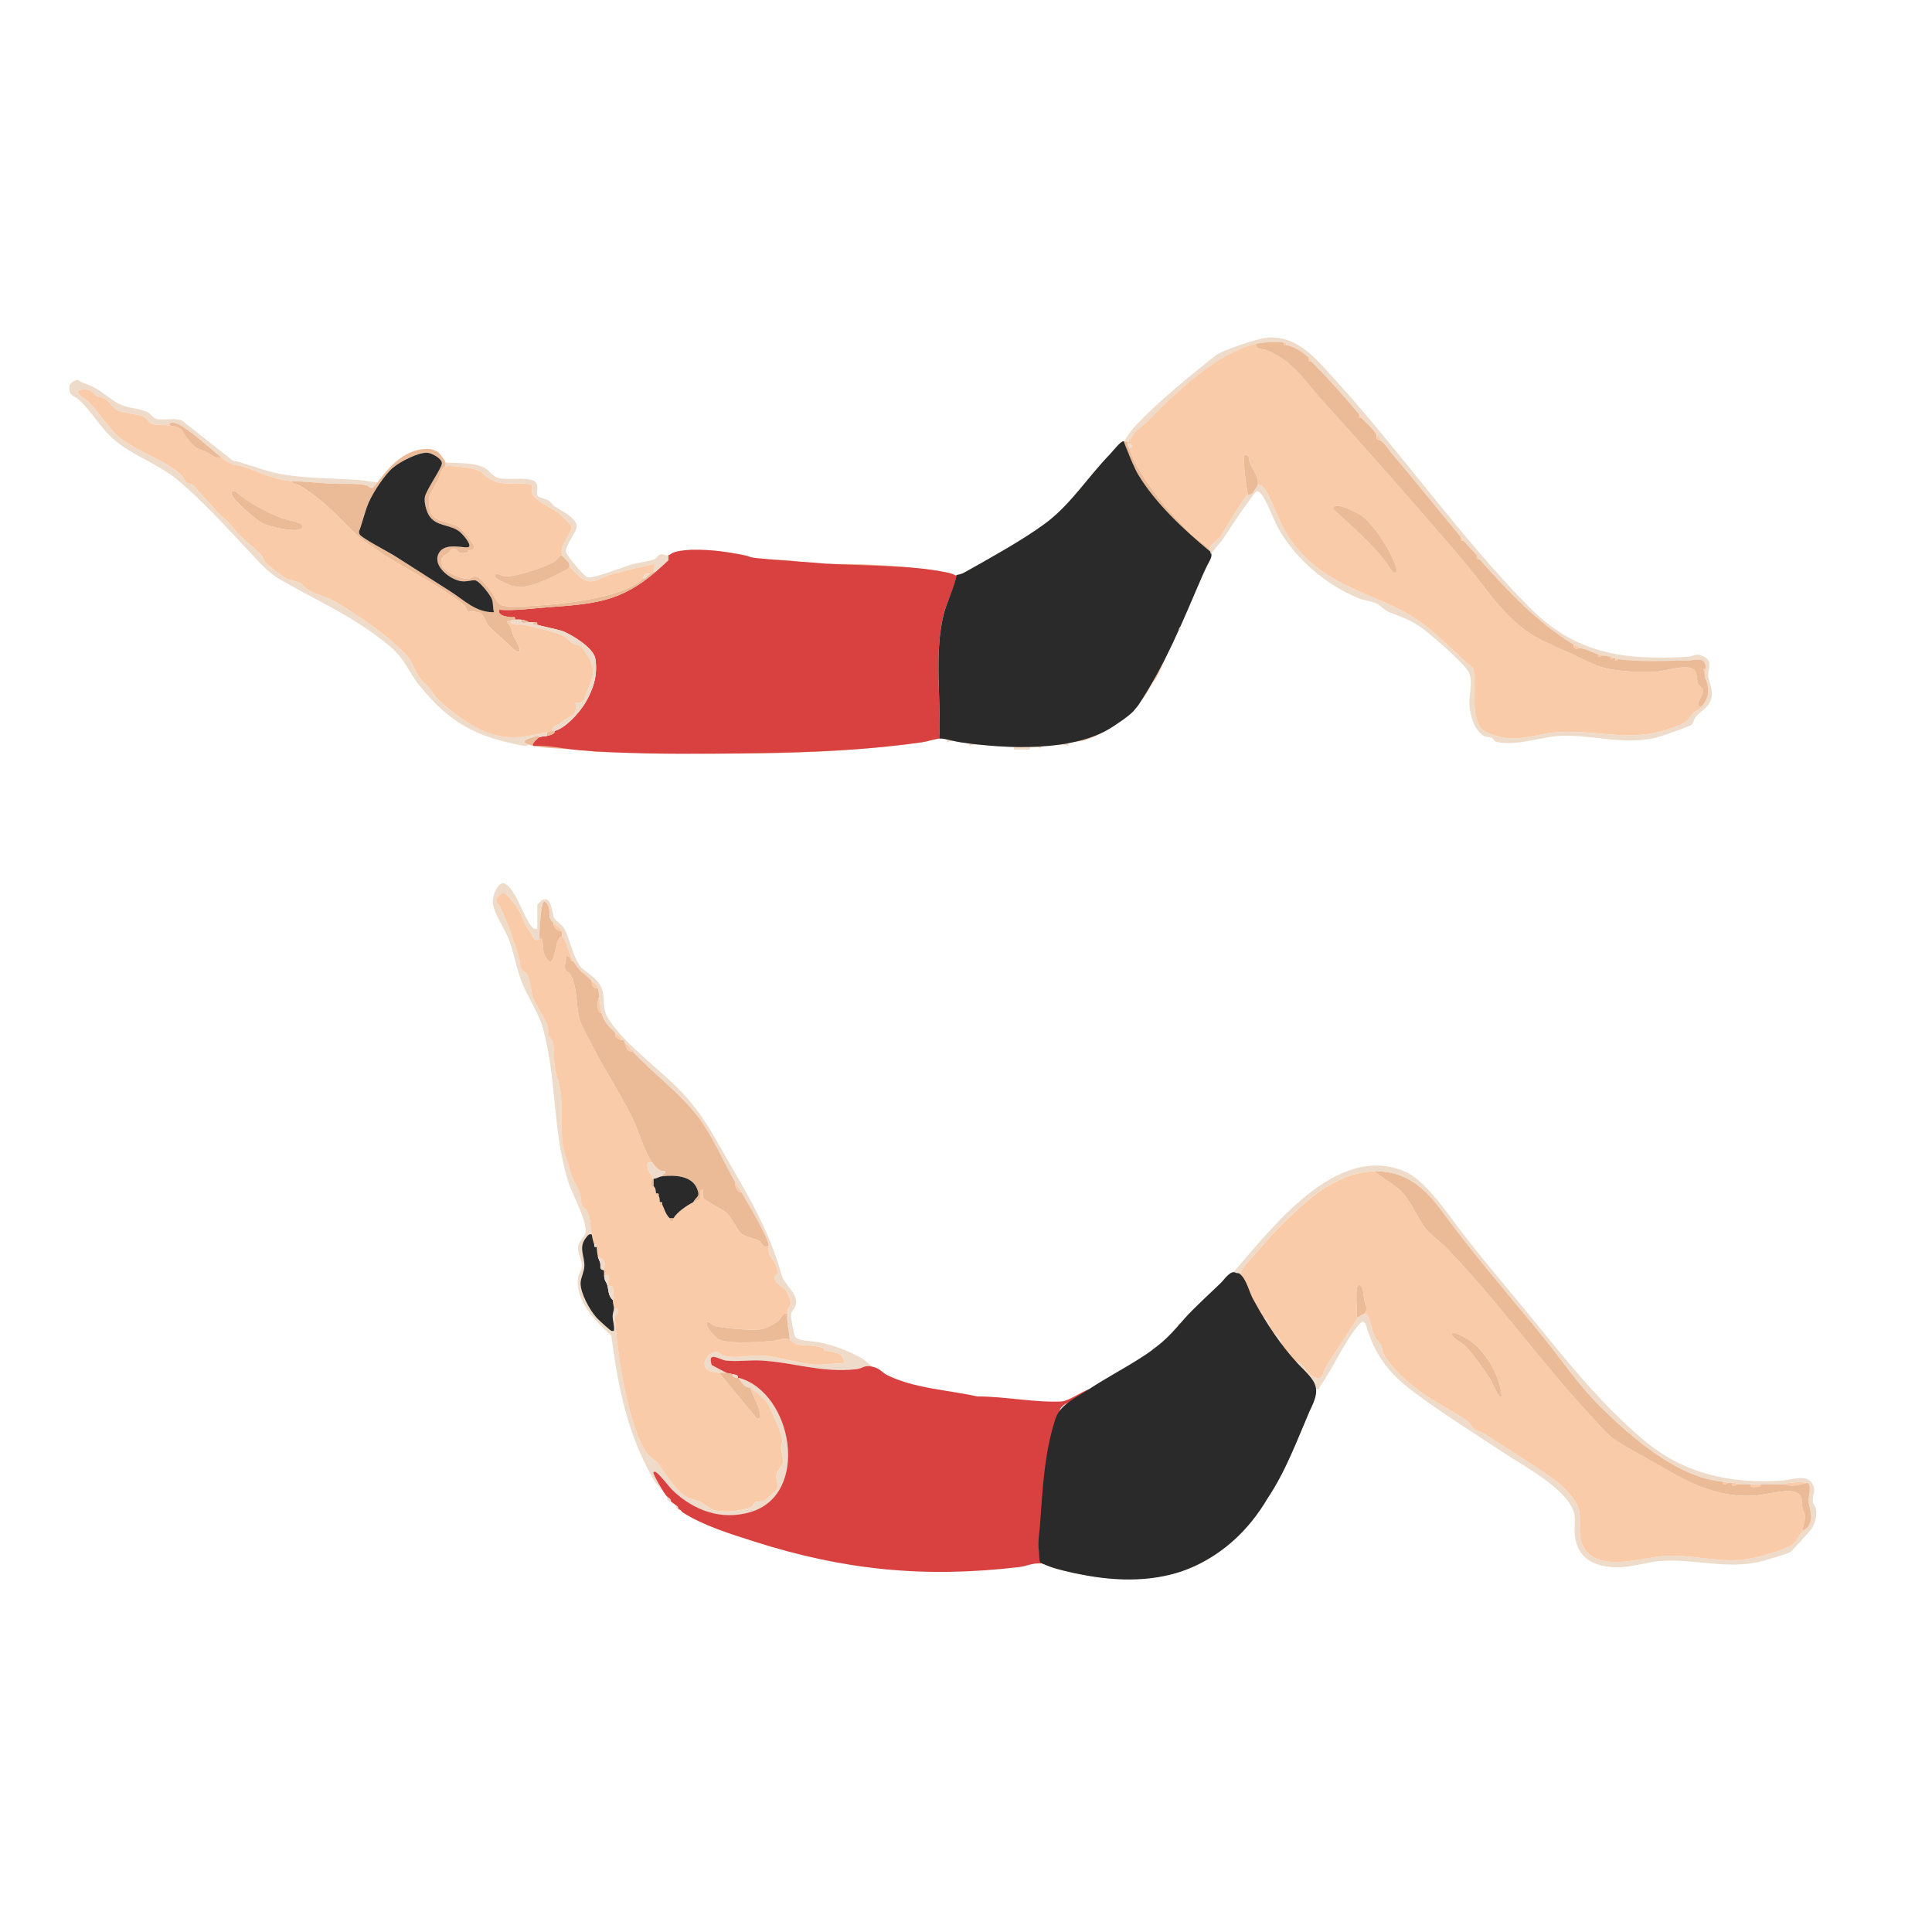 <?xml version="1.0" encoding="UTF-8"?>
<svg id="Layer_1" data-name="Layer 1" xmlns="http://www.w3.org/2000/svg" viewBox="0 0 1080 1080">
  <defs>
    <style>
      .cls-1 {
        fill: #ebba97;
      }

      .cls-2 {
        fill: #f9cba8;
      }

      .cls-3 {
        fill: #efdbc9;
      }

      .cls-4 {
        fill: #2a2a2a;
      }

      .cls-5 {
        fill: #d84140;
      }
    </style>
  </defs>
  <path class="cls-1" d="M373.68,310.43c2.72-.36,6.85-2.38,9.38-2.73,7.12-.99,29.21,1.02,35.74,3.49,6.17,2.33,15.07,1.39,22.34,2.02,3.82.33,6.89,1.17,11.12,1.37,1.33.06,2.77-.71,2.39,1.39-11.55-.76-24.11-.99-35.57-2.15-3.59-.36-7.19-2-11.14-2.7-11.29-1.98-18.8-2.81-30.29-.5-2.53.51-2.31.98-3.97,2.58v-2.77Z"/>
  <path class="cls-3" d="M575.75,417.61c.39,2.1-1.06,1.33-2.39,1.38s-2.83.05-4.22,0-2.78.71-2.39-1.38c2.99.1,6.01-.05,9,0Z"/>
  <path class="cls-3" d="M687.16,713.56c-.97,1.17-1.61,2.76-3.46,2.77.78-.98.47-3.27,3.46-2.77Z"/>
  <path class="cls-3" d="M665.71,733.61c-.08,1.61-1.13,2.68-2.77,2.77,1.65-2.75.94-1.34,2.77-2.77Z"/>
  <path class="cls-3" d="M660.86,739.15c-.82,1.16-1.21,1.67-2.08,2.77-1.44-1.29.59-2.69,2.08-2.77Z"/>
  <path class="cls-3" d="M646.33,752.98c.2,2.24.16,2.28-2.08,2.07.14-.28-.03-.94.32-1.41.56-.74,1.22-.47,1.75-.67Z"/>
  <path class="cls-3" d="M375.07,839.41c-.78-.58-2.56,0-2.08-2.77.75.77,2.21,1.02,2.08,2.77Z"/>
  <path class="cls-3" d="M640.1,757.82c.08,1.4-.7,2.04-2.08,2.07.51-.52-.72-1.04,2.08-2.07Z"/>
  <path class="cls-3" d="M379.22,843.56c-2.64-1.09-.61-.55-1.38-2.07.98.33,1.39,1.05,1.38,2.07Z"/>
  <path class="cls-3" d="M581.97,416.92c-.11.09.07.98,0,1.38-.72.28-1.3-.68-1.38-.69l1.38-.69Z"/>
  <path class="cls-3" d="M597.2,415.53c-.12.12.08.98,0,1.38-.74.28-1.29-.68-1.38-.69l1.38-.69Z"/>
  <path class="cls-3" d="M629.03,764.73c.25,1.26-.14,1.6-1.38,1.38.64-.9-1.11-.78,1.38-1.38Z"/>
  <path class="cls-3" d="M543.22,416.23c-.08,0-.65.97-1.38.69-.08-.4.1-1.3,0-1.38l1.38.69Z"/>
  <path class="cls-3" d="M625.57,766.8c.25,1.26-.14,1.59-1.38,1.38.64-.85-1.13-.69,1.38-1.38Z"/>
  <path class="cls-3" d="M620.73,769.57c.24,1.26-.13,1.6-1.38,1.38.53-.66-1.17-.83,1.38-1.38Z"/>
  <path class="cls-3" d="M530.77,414.15c-.08,0-.93,1.12-1.38.69-.16-.15.15-1.21,0-1.38l1.38.69Z"/>
  <path class="cls-2" d="M1009.63,829.04c-3.43.96-8.41,2.34-11.76.69.13,0,.56-.61,1.1-.64,3.44-.19,7.78-1.18,10.66-.05Z"/>
  <path class="cls-2" d="M984.03,829.73c1.15,2.09-5.28,1.58-5.54,1.38-.11-.08.07-.99,0-1.38,1.84-.03,3.69.04,5.54,0Z"/>
  <path class="cls-2" d="M971.57,829.73c-.83.06-3.93,2.29-3.46-.69,1.22-.08,2.45-.23,3.46.69Z"/>
  <path class="cls-2" d="M966.04,829.04c-.85.11-3.14,2.21-2.77-.69,1,.09,1.97-.22,2.77.69Z"/>
  <g>
    <g>
      <path class="cls-3" d="M370.91,833.88l-4.67-5.33c-15.27-25.54-20.7-52.78-24.54-81.99-8.81-7.83-20.51-19.67-18.49-32.6.33-2.08,1.98-3.87,2.06-6.29.12-3.68-2.65-7.21-2.09-10.99.38-2.53,3.48-5.4,3.98-7.11,1.78-6.02-7.1-21.5-9.16-27.89-9.52-29.5-6.45-57.6-14.57-87.12-2.22-8.07-8.89-17.92-12.15-26.54-2.73-7.21-4.07-15.7-6.83-22.9-2.24-5.85-8.15-14.36-8.99-20.06-.49-3.34,2.65-12.98,6.87-11.02,5.39,2.51,10.46,18.01,13.97,22.71,1.07,1.44,1.95,2.87,4.04,2.54v-13.48c0-.17,2.1-2.29,2.38-2.46,5.78-3.42,5.79,7.18,6.99,9.68.8,1.66,4.23,3.71,5.44,5.63,3.47,5.53,5.46,18.48,10.43,22.77,3.26,2.82,8.02,5.49,10.2,9.86,3.27,6.58.09,11.88,4.41,18.41,10.51,15.88,30.03,28.71,42.85,42.92,9.14,10.13,14.25,19.28,20.92,30.96,13.61,23.87,25.43,42.5,33.03,69.33,1.6,5.65,9.39,9.9,7.83,16.77-.45,2-2.63,3.05-2.64,5.66,0,1.79,1.57,10.98,2.45,12.12,1.66,2.15,10.49,2.29,13.65,2.96,8.73,1.84,15.99,4.78,23.61,8.9l5.98,4.74c-5.09-1.17-5.05.91-9.34,1.38-19.27,2.14-34.99-3.89-53.26-4.87-6.17-.33-13.46.72-19.4.03-3.63-.43-10.53-5.74-8.01,2.48l8.35,4.44c-1.29-.21-3.7.07-4.15,0-3.42-.55-7.68-.66-8.17-4.65-.39-3.18,3.39-7.2,6.46-7.16,2.03.03,2.36,1.63,4.16,2.1,7.78,2.06,15.74-.85,23.44.09,7.89.96,17.86,3.93,25.66,4.79,6.08.67,12.29-.62,18.34-.7-.66-6.78-6.12-5.7-10.57-6.94-.63-.18-.57-1.18-.99-1.34-5.31-2.09-9.96-1.1-14.93-2.23-1.82-.41-2.63-2.13-3.95-2.63-.45-5.07-1.77-9.31-1.38-14.52.31-4.22,1.39-3.39,1.99-5.34.3-.97-1.66-5.97-2.36-7.08-1.84-2.93-7.6-4.18-6.55-8.55.14-.59,1.94.1,1.34-3.52s-3.98-6.86-4.64-9.22c-.41-1.49-.01-2.93-.17-4.32-.57-5.17-11.83-23.77-15.22-29.73-1.17-2.05-2.48-3.84-3.46-5.53-7.16-12.43-12.78-26.4-21.57-37.6-10.58-13.48-24.82-23.58-35.87-35.7-1.27-1.39-2.4-4.04-4.15-4.15-.27-.54-.46-1.68-.82-1.94-.46-.33-1.08-.04-1.26-.13-.06-2.13-2.22-2.92-3.46-4.15-3.54-3.53-6.57-6.17-7.61-11.06-.64-3.01-.91-6.13-1.38-8.99-.24-1.46-.24-3.45-.69-4.84-.89-2.7-1.75-2.5-3.46-4.15-5.55-5.33-6-4.28-10.38-11.06-1.98-3.7-2.95-7.86-4.57-11.7-.41-.97-1.48-1.7-1.66-2.13-.24-.57.22-2.08,0-2.77-.51-1.61-3.6-3.62-4.84-4.84-3.61-3.54-1.23-4.53-2.61-8.8-.3-.93-1.53-3.71-2.94-2.63-1.29.99-2.72,19.41-2.06,20.42-3.59,2.15-3.54-1.47-4.84-3.11-4.31-5.45-4.38-9.17-7.73-14.41-.87-1.36-6.2-8.02-7.19-8.1-1.84-.17-4.69,2.67-4.5,4.5.14,1.34,1.7,2.13,2.26,3.34,4.45,9.68,7.5,18.65,10.6,28.82.51,1.67.26,3.55.96,5.27.91,2.23,2.89,2.24,3.7,3.91,1.49,3.08,1.8,8.57,2.76,11.76,1.41,4.69,7.39,12.76,8.5,17.09.47,1.81.03,3.57.46,5.07.33,1.16,2.07,1.95,2.48,3.74.74,3.23.36,9.01.93,12.9.71,4.88,2.87,10.78,3.39,15.28,1.18,10.17-.84,24.67,2.4,34.25,1.22,3.59,1.62,4.33,2.61,8.45,1.59,6.61,3.6,8.14,5.5,13.18.86,2.28.69,5.49,1.61,7.38.59,1.21,2.26,1.73,2.9,3.32,1.6,3.97,1.66,8.95,2.25,12.62-1.78-.3-2.02.44-2.95,1.55-4.72,5.63-1.03,10.18-1.15,16.08-.06,3.19-2.13,6.79-2.13,9.69,0,5.78,5.14,15.02,9.02,19.34.92,1.03,7.34,6.91,8.04,7.18.45.17,1.58.41,1.63-.24.32-2.6-.67-5.03-.75-7.59-.05-1.83.76-3.7.74-4.51,2.49-.6,2.57,1.07,2.06,2.97-.19.69-1.75-.15-1.37,3.58.31,3.07.48,6,.77,8.93,1.54,16.12,7.8,53.28,17.22,65.59,1.66,2.16,5.18,4.08,6.82,6.52,3.82,5.68,9.45,14.63,15.78,18.12,1.92,1.06,4.55,1.17,6.75,2.25,2.43,1.19,5.26,3.88,7.85,4.61,6.21,1.74,14.4.56,20.47-1.38,1.63-.52,1.7-2.47,2.56-2.97,1.14-.67,3.16-.16,4.82-.71,1.06-.36,6.89-5.65,7.28-6.55,1.24-2.89-.51-5.23-.21-7.76.32-2.74,3.62-5.29,3.84-7.17.23-2.01-1.08-6.04-1.22-8.25-.09-1.48.72-2.76.72-4.12,0-3.13-7.01-19.37-9.09-22.03-.76-.97-7.88-6.9-8.9-7.36-.47-.21-1.28.05-2.44-.65s-3.62-3.45-3.79-4.88c30.06,8.32,40,65.27,6.26,75.06-16.22,4.7-31.44-.87-43.28-12.14-2.08-1.98-7.56-9.44-9.7-10.36-.83-.36-1.35.19-1.02,1.02.93,2.37,4.05,7.78,5.53,10.04Z"/>
      <path class="cls-2" d="M301.71,524.79c.04.06,1.21-.27,1.4.45.88,3.42-.34,6.45,2.46,10.56,5.13,7.55,4.14-12.65,8.6-12.4.18.42,1.25,1.16,1.66,2.13,1.62,3.85,2.58,8,4.57,11.7-.04-.06-.89.15-1.16-.24-.7-.99-.24-2.8-2.99-2.52.6,2.69-1.41,5.54.08,7.88.48.75,1.59.95,2.02,1.6,4.97,7.59,3.25,18.34,5.88,26.45.99,3.06,3.82,8.11,5.36,11.24,7.27,14.71,16.67,28.57,23.89,43.2,3.63,7.36,6.77,19.21,11.21,25.1-2.08.15-2.84-.99-2.8,1.73.06,3.46,2.91,5.17,2.8,7.26-.04.64-1.18,1.93-.73,3.76.2.8,1.28.25,1.42.39,1.32,1.24,1.06,2.63,1.38,4.15.52,2.47.42.76,1.38,1.38.75.48.56,2.64.69,3.46.2,1.22-.59,1.6,1.38,1.38,1.68,3.41,1.43,4.54,4.15,7.61.14.16-.32,1.2.34,1.4,2.38.72,1.49-.97,1.73-1.4,2.02-3.48,7.7-7.35,11.07-8.99,1-.49,3.23-1.05,3.8-2.08,1.04-1.89-.89-5.33,1.73-4.83.15,1.45-.43,3.6.34,4.85.72,1.17,10.84,6.25,12.75,8.01,2.82,2.59,5.93,9.36,8.01,11.36s7.67,2.75,10.26,4.26c1.99,1.16,1.76,4.51,5.32,2.63.15,1.4-.24,2.84.17,4.32.65,2.36,4.01,5.45,4.64,9.22s-1.2,2.92-1.34,3.52c-1.05,4.37,4.71,5.62,6.55,8.55.7,1.11,2.66,6.11,2.36,7.08-.6,1.95-1.68,1.12-1.99,5.34-2.92-.44-3.21,2.44-4.82,3.83-2.71,2.35-7.24,4.64-10.83,5.08-4.36.54-21.46-.68-25.35-2.18-.94-.36-4.64-4.19-3.96-.2.35,2.01,4.49,6.57,6.23,7.62,5.27,3.19,24.61,1.66,31.41,1.01,2.99-.29,4.8-2.09,8.7-.64,1.32.49,2.13,2.21,3.95,2.63,4.97,1.13,9.63.14,14.93,2.23.42.16.36,1.17.99,1.34,4.45,1.23,9.91.16,10.57,6.94-6.05.07-12.26,1.37-18.34.7-7.8-.86-17.77-3.83-25.66-4.79-7.7-.93-15.66,1.97-23.44-.09-1.8-.48-2.13-2.07-4.16-2.1-3.07-.04-6.84,3.98-6.46,7.16.49,3.99,4.75,4.1,8.17,4.65l21.12,25.57,1.72-.33c.68-5.02-4.03-12.05-5.54-16.94,1.02.46,8.14,6.4,8.9,7.36,2.09,2.66,9.1,18.89,9.09,22.03,0,1.36-.81,2.64-.72,4.12.14,2.22,1.45,6.25,1.22,8.25-.22,1.88-3.52,4.44-3.84,7.17-.3,2.53,1.45,4.87.21,7.76-.39.91-6.21,6.2-7.28,6.55-1.67.56-3.68.04-4.82.71-.87.51-.93,2.45-2.56,2.97-6.06,1.94-14.25,3.11-20.47,1.38-2.59-.72-5.42-3.41-7.85-4.61-2.2-1.08-4.82-1.19-6.75-2.25-6.33-3.49-11.95-12.44-15.78-18.12-1.65-2.44-5.17-4.35-6.82-6.52-9.42-12.3-15.67-49.47-17.22-65.59-.28-2.93-.46-5.86-.77-8.93-.38-3.73,1.19-2.89,1.37-3.58.52-1.9.43-3.58-2.06-2.97-.02-1.31-.65-2.99-.69-4.84,0-.09.62-.47.6-1.01-.08-1.5-.32-4.98-.55-6.22-.14-.77-1.64.06-2.16-.83-1.52-2.6,2.39-6.79-2.74-5.77-.06-.9-.04-1.86,0-2.77.16-4.05,1.76-5.16-3.46-7.61-.5-2.3-.49-3.33-.69-5.53-.12-1.34.48-1.57-1.38-1.38-.62-1.78-1.08-3.68-1.38-5.53-.6-3.67-.65-8.64-2.25-12.62-.64-1.59-2.31-2.11-2.9-3.32-.92-1.88-.76-5.1-1.61-7.38-1.89-5.04-3.91-6.57-5.5-13.18-.99-4.12-1.39-4.86-2.61-8.45-3.24-9.58-1.23-24.08-2.4-34.25-.52-4.51-2.68-10.4-3.39-15.28-.57-3.89-.19-9.67-.93-12.9-.41-1.79-2.15-2.59-2.48-3.74-.43-1.5,0-3.26-.46-5.07-1.11-4.33-7.09-12.4-8.5-17.09-.96-3.19-1.27-8.68-2.76-11.76-.81-1.67-2.79-1.68-3.7-3.91-.7-1.71-.45-3.59-.96-5.27-3.1-10.17-6.15-19.14-10.6-28.82-.56-1.22-2.13-2.01-2.26-3.34-.19-1.83,2.67-4.67,4.5-4.5.98.09,6.32,6.74,7.19,8.1,3.34,5.24,3.42,8.96,7.73,14.41,1.3,1.65,1.25,5.27,4.84,3.11Z"/>
      <path class="cls-1" d="M364.69,649.94c-4.44-5.88-7.58-17.74-11.21-25.1-7.22-14.63-16.62-28.5-23.89-43.2-1.55-3.13-4.37-8.17-5.36-11.24-2.62-8.12-.91-18.87-5.88-26.45-.43-.65-1.54-.85-2.02-1.6-1.49-2.34.52-5.19-.08-7.88,2.75-.27,2.29,1.54,2.99,2.52.27.39,1.13.18,1.16.24,4.38,6.79,4.83,5.74,10.38,11.06.01,2.27.82,4.51,3.46,4.15.46,1.39.45,3.38.69,4.84-1.17,1.89-1.54,9.18,1.38,8.99,1.04,4.9,4.07,7.54,7.61,11.06-.23,2.93,1.59,3.15,3.46,4.15.18.1.8-.2,1.26.13.36.26.55,1.4.82,1.94.97,1.93.8,4.47,4.15,4.15,11.05,12.11,25.29,22.22,35.87,35.7,8.79,11.2,14.41,25.17,21.57,37.6-.2,2.45.83,5.28,3.46,5.53,3.39,5.96,14.66,24.56,15.22,29.73-3.56,1.87-3.33-1.47-5.32-2.63-2.59-1.51-8.13-2.21-10.26-4.26s-5.18-8.77-8.01-11.36c-1.91-1.75-12.03-6.83-12.75-8.01-.77-1.25-.19-3.4-.34-4.85-2.62-.5-.69,2.94-1.73,4.83-.57,1.03-2.8,1.6-3.8,2.08,1.67-3.46,4.05-2.65,2.22-7.41-2.89-7.53-12.71-7.9-19.52-7.11-.8-1.38,2.66-1.5,1.39-2.76-.11-.11-2.01-.14-3.03-.78-2.02-1.28-2.81-2.63-3.9-4.07Z"/>
      <path class="cls-4" d="M330.78,690.05c.3,1.85.76,3.76,1.38,5.53.27.76-.63,1.74,1.38,1.38.2,2.2.2,3.24.69,5.53.27,1.26.87,2.14,1.22,3.27.66,2.1-.97,3.77,2.24,4.33-.04.9-.06,1.87,0,2.77.23,3.69,1.12,3.29,1.76,5.5.81,2.78.44,6.05,3.08,8.33.04,1.85.67,3.53.69,4.84.01.81-.8,2.68-.74,4.51.08,2.56,1.07,4.99.75,7.59-.04.66-1.17.41-1.63.24-.71-.27-7.12-6.15-8.04-7.18-3.87-4.32-9.02-13.56-9.02-19.34,0-2.89,2.07-6.49,2.13-9.69.11-5.9-3.58-10.45,1.15-16.08.93-1.11,1.17-1.85,2.95-1.55Z"/>
      <path class="cls-1" d="M309.33,515.8c-.17,2.4,2.35,4.99,4.84,4.84.22.69-.24,2.2,0,2.77-4.46-.25-3.47,19.95-8.6,12.4-2.8-4.11-1.58-7.15-2.46-10.56-.19-.72-1.36-.39-1.4-.45-.66-1.01.77-19.43,2.06-20.42,1.41-1.08,2.64,1.7,2.94,2.63,1.38,4.27-1,5.26,2.61,8.8Z"/>
      <path class="cls-2" d="M336.31,566.28c-2.93.19-2.56-7.1-1.38-8.99.47,2.86.74,5.98,1.38,8.99Z"/>
      <path class="cls-2" d="M414.51,666.54c-2.63-.26-3.66-3.09-3.46-5.53.98,1.69,2.29,3.48,3.46,5.53Z"/>
      <path class="cls-2" d="M314.17,520.64c-2.5.15-5.01-2.44-4.84-4.84,1.24,1.22,4.33,3.23,4.84,4.84Z"/>
      <path class="cls-2" d="M334.24,552.45c-2.64.36-3.45-1.88-3.46-4.15,1.71,1.64,2.57,1.45,3.46,4.15Z"/>
      <path class="cls-2" d="M349.46,583.56c1.75.11,2.89,2.76,4.15,4.15-3.36.32-3.18-2.22-4.15-4.15Z"/>
      <path class="cls-2" d="M347.39,581.49c-1.87-1-3.69-1.22-3.46-4.15,1.24,1.23,3.4,2.02,3.46,4.15Z"/>
      <path class="cls-3" d="M364.69,649.94c1.08,1.44,1.87,2.79,3.9,4.07,1.01.64,2.91.67,3.03.78,1.27,1.26-2.19,1.38-1.39,2.76-2.04.24-2.94,1.32-4.84,1.38h-.69c.12-2.09-2.74-3.8-2.8-7.26-.04-2.72.71-1.58,2.8-1.73Z"/>
      <path class="cls-3" d="M337.7,712.87c5.12-1.02,1.22,3.17,2.74,5.77.52.89,2.02.06,2.16.83.23,1.24.46,4.72.55,6.22.03.53-.6.92-.6,1.01-2.64-2.28-2.27-5.55-3.08-8.33-.64-2.21-1.53-1.81-1.76-5.5Z"/>
      <path class="cls-3" d="M334.24,702.5c5.22,2.45,3.62,3.55,3.46,7.61-3.21-.56-1.58-2.24-2.24-4.33-.35-1.13-.95-2.01-1.22-3.27Z"/>
      <path class="cls-1" d="M365.38,658.93v4.15c-.15-.14-1.23.41-1.42-.39-.45-1.82.7-3.11.73-3.76h.69Z"/>
      <g>
        <path class="cls-1" d="M701,846.32c-6.47,11.6-22.95,25.12-35.3,30.08-24.19,9.71-52.32,7.08-76.85.05-2.54-.73-3.71-2.22-6.88-2.46-.08-.43.11-1.04,0-1.38,10.74,2.46,21.16,6.34,32.19,7.6,32.33,3.7,58.2-2.84,80.27-26.95,2.06-2.26,3.4-6.18,6.57-6.92Z"/>
        <path class="cls-1" d="M735.6,777.87c-.11,1.18-.26,2-.65,3.13-6.3,18.27-18.34,42.48-28.69,58.48-1.25,1.94-1.56,5.66-5.26,6.15,4.2-8.12,10.51-16.36,14.81-24.96,6.52-13.05,10.99-28.28,17.84-40.98.52-.96.26-2.19,1.95-1.82Z"/>
        <path class="cls-5" d="M487.86,764.04c4.37,1.01,4.93,3.1,8.12,4.67,15.26,7.52,33.68,8.2,50.36,11.91,15.05-.05,32.15,3.53,47.02,2.81,3.87-.19,11.32-5.47,15.6-6.95.39,1.9-.15,1.68-1.27,2.52-3.92,2.94-13.13,4.72-14.96,8.57-.47.99-1.57,4.9-1.97,6.33-6.01,21.2-6.73,39.32-8.1,61.05-.39,6.19-2.63,11.77-.69,17.64.11.35-.08.95,0,1.38-4.74-.36-8.13,1.54-12.16,2.02-53.07,6.28-98.14,1.73-148.24-14.27-13.21-4.22-28.43-8.86-40.05-16.34-.78-.5-.27-.99-2.31-1.83,0-1.03-.41-1.74-1.38-2.07-.12-.25-2.24-1.68-2.77-2.07.13-1.75-1.33-2-2.08-2.77-1.18-1.21-1.22-1.46-2.08-2.77-1.48-2.26-4.6-7.67-5.53-10.04-.33-.83.19-1.38,1.02-1.02,2.14.92,7.62,8.38,9.7,10.36,11.84,11.27,27.06,16.84,43.28,12.14,33.75-9.78,23.81-66.74-6.26-75.06-.21-.06-.47.05-.69,0,.42-1.8-1.35-1.71-2.77-2.07-.98-.25-2.44-.53-3.46-.69l-8.35-4.44c-2.52-8.22,4.37-2.9,8.01-2.48,5.95.7,13.23-.36,19.4-.03,18.27.98,33.99,7.01,53.26,4.87,4.29-.48,4.25-2.56,9.34-1.38Z"/>
        <path class="cls-3" d="M688.54,712.18c21.77-24.5,57.77-73.64,96.55-57.41,10.35,4.33,20.92,19.13,27.43,27.91,12.95,17.45,27.51,34.29,41.42,51.27,21.05,25.69,39.14,49.17,64.69,70.89,22.4,19.04,48.57,24.69,77.49,22.82,5.28-.34,13.82-3.82,16.99,1.7,2.32,4.03-.04,6.44.19,9.63.12,1.67,1.61,2.93,1.88,4.89.54,3.87-.53,7.95-2.8,11.09-.93,1.29-10.82,12.22-11.58,12.63-2.27,1.24-14.32,4.81-17.34,5.49-18.52,4.16-36.17-1.69-54.49-.52-10.25.66-18.85,4.65-29.55,3.31-11.23-1.41-18-6.65-19.12-18.24-.35-3.65.57-8.84-.4-12.04-4.14-13.62-28.39-26.22-40.06-33.96-16.76-11.13-34.07-21.86-49.94-33.77-12.26-9.2-19.89-18.45-25.04-33.06-1.12-3.16-1.62-8.2-4.66-4.92-8.13,8.77-14.92,24.95-22.31,35.11-.64.87.25,2.03-2.31,1.48-.27-4.38-1.34-3.04-3.82-5.51-3.19-3.17-6.36-6.32-9.32-9.7,5.42-1.81,7.34,6.61,11.94,8.46,5.61,2.26,4.69-2.02,6.45-4.96,5.64-9.47,12.59-19.16,18.29-28.4.42-.68,3.04-1.59,3.46-2.07,1.6-.03,1.88.85,2.43,2.07,1.4,3.13,2.09,7.52,3.32,10.51.86,2.1,3.11,3.6,3.59,4.71,1.12,2.61.53,4.34,2.83,7.55,6.47,9.06,13.42,14.73,22.52,21.06,6.8,4.73,16.87,9.6,23.13,14.23,1.41,1.05,1.97,3.02,3.43,4.18,1.7,1.35,4.74,1.9,6.55,3.13,12.49,8.51,26.36,16.59,38.74,25.6,4.69,3.42,12.82,11.61,13.72,17.41,1.25,8.12-1.79,15.42,3.94,22.34,9.34,11.27,31.29,3.49,43.6,2.71,15.09-.96,29.58,3.66,44.23,2.02,6.33-.71,22.64-5.04,27.47-8.5,1.69-1.21,3.89-5.39,5.48-7.32.25-.3,3.01-1.85,3.77-3.49,2.6-5.62-.11-8.95-.35-13.47-.12-2.37,1.76-7.93-.13-9.85-.36-.37-.97-.05-1.21-.15-2.88-1.13-7.23-.14-10.66.05-.54.03-.97.63-1.1.64-4.58.21-9.25-.1-13.84,0-1.84.04-3.69-.03-5.54,0-2.29.04-4.65-.15-6.92,0-1.01-.92-2.24-.77-3.46-.69-.68.04-1.41-.08-2.08,0-.8-.91-1.77-.6-2.77-.69-25.52-2.41-50.5-24.21-68.16-41.49-12.54-12.27-21.35-25.69-32.2-39.05-19.21-23.64-38.77-46.05-56.73-70.55-10-13.64-20.56-22.76-38.06-22.47-18.49.31-34.28,13-47.02,25.27-6.53,6.29-12.87,13.07-18.72,20.02-2.19,2.6-8.63,8.8-9,12.1-1.53-1.12-3.19-.53-4.84,0Z"/>
        <path class="cls-1" d="M406.21,767.5c1.02.16,2.48.44,3.46.69-.43,1.75,1.35,1.77,2.77,2.07.23.05.48-.06.69,0,.17,1.44,2.64,4.18,3.79,4.88s1.97.44,2.44.65c1.51,4.89,6.22,11.92,5.54,16.94l-1.72.33-21.12-25.57c.45.07,2.86-.21,4.15,0Z"/>
        <path class="cls-3" d="M409.67,768.19c1.41.37,3.19.28,2.77,2.07-1.42-.31-3.19-.33-2.77-2.07Z"/>
        <path class="cls-2" d="M768.12,654.79l13.18,9.31c7.24,6.04,10.13,15.12,15.19,22.16,2.14,2.99,8.66,7.82,11.79,11.04,28.96,29.74,52.83,64.05,81.28,94.41,2.61,2.79,7.25,8.19,9.7,10.36,5.81,5.17,15.52,9.79,22.28,13.7,19.45,11.24,36.37,21.96,60.06,20.18,5.51-.41,17.69-3.89,22.49-1.71,4.32,1.96,2.94,5.71,3.51,8.94.23,1.28,1.13,2.29,1.32,3.54.49,3.36-1.03,6.1-1.35,9.29-1.59,1.93-3.79,6.11-5.48,7.32-4.83,3.46-21.14,7.79-27.47,8.5-14.65,1.64-29.15-2.98-44.23-2.02-12.3.78-34.26,8.57-43.6-2.71-5.73-6.92-2.69-14.21-3.94-22.34-.9-5.8-9.02-14-13.72-17.41-12.38-9.01-26.25-17.09-38.74-25.6-1.81-1.23-4.85-1.79-6.55-3.13-1.46-1.15-2.02-3.13-3.43-4.18-6.25-4.63-16.32-9.5-23.13-14.23-9.1-6.33-16.05-12-22.52-21.06-2.29-3.21-1.71-4.94-2.83-7.55-.48-1.11-2.72-2.61-3.59-4.71-1.23-3-1.92-7.38-3.32-10.51-.55-1.23-.83-2.1-2.43-2.07,2.49-2.85.63-4.46.19-6.77-.4-2.13-.6-5.25-1.21-7.09-.94-2.83-2.81-2.83-3.17.34-.38,3.36-.02,8.24.02,11.8.01,1.17-.44,3.07.7,3.79-5.7,9.24-12.65,18.93-18.29,28.4-1.75,2.94-.84,7.22-6.45,4.96-4.6-1.86-6.52-10.27-11.94-8.46-.9-1.03-1.01-1.6-1.38-2.07v-3.46s-2.77.69-2.77.69c-.15-.25-.59-.45-.69-.69-.19-.45.22-1.82,0-2.08-.15-.17-1.13.16-1.38,0-.06-.04.02-.46,0-.69-.09-.96.14-1.8-.19-2.89-1.11-3.74-2.91-3.86-6.04-5.4-.04-.22.04-.47,0-.69-.53-3.17-.35-7.33-4.84-7.61-.21-.44-.97-1.34-1.38-2.07,4.49-1.12-.18-1.14-.69-1.38-.13-.06-1.86-1.69-2.01-1.95-1.64-2.64-6.45-13.67-7.36-16.72-.21-.7-.4-1.33-.31-2.07.37-3.3,6.81-9.5,9-12.1,5.85-6.95,12.18-13.73,18.72-20.02,12.74-12.28,28.53-24.96,47.02-25.27ZM839.4,780.63c-.62-10.73-8.19-24.07-16.79-30.58-1.47-1.11-9.41-6.11-10.88-4.68-1.67,1.63,6.14,5.64,7.28,6.89,5,5.52,10.85,13.34,14.74,19.84.36.59,4.2,10.25,5.65,8.52Z"/>
        <path class="cls-3" d="M710,743.99c-3.17-.52-3.86-5.51-4.84-7.61,4.5.27,4.31,4.44,4.84,7.61Z"/>
        <path class="cls-3" d="M710,744.68c3.13,1.54,4.93,1.67,6.04,5.4.32,1.1.1,1.93.19,2.89-2.36-1.24-3.17-4.02-4.4-5.98-.48-.77-1.44-.22-1.83-2.31Z"/>
        <path class="cls-3" d="M718.3,756.43l2.76-.69v3.46c-.66-.84-1.84-1.21-2.76-2.77Z"/>
        <path class="cls-3" d="M703.08,732.92c.51.24,5.18.26.69,1.38-.23-.41-.74-.75-.69-1.38Z"/>
        <path class="cls-3" d="M716.22,753.67c.26.16,1.24-.17,1.38,0,.22.26-.19,1.63,0,2.08-.96-.35-1.39-1.05-1.38-2.07Z"/>
        <path class="cls-1" d="M440.11,734.31c-.38,5.21.93,9.46,1.38,14.52-3.9-1.45-5.71.35-8.7.64-6.79.65-26.13,2.18-31.41-1.01-1.73-1.05-5.88-5.6-6.23-7.62-.69-3.99,3.02-.16,3.96.2,3.89,1.49,20.98,2.72,25.35,2.18,3.59-.44,8.12-2.74,10.83-5.08,1.6-1.39,1.9-4.27,4.82-3.83Z"/>
        <path class="cls-1" d="M963.27,828.35c-.37,2.9,1.91.8,2.77.69.67-.08,1.4.04,2.08,0-.47,2.98,2.63.75,3.46.69,2.27-.15,4.63.04,6.92,0,.06.39-.12,1.3,0,1.38.26.2,6.7.71,5.54-1.38,4.59-.1,9.26.21,13.84,0,3.35,1.65,8.33.27,11.76-.69.24.09.85-.22,1.21.15,1.9,1.93.01,7.48.13,9.85.24,4.52,2.95,7.85.35,13.47-.76,1.64-3.52,3.19-3.77,3.49.32-3.19,1.84-5.93,1.35-9.29-.18-1.25-1.09-2.25-1.32-3.54-.57-3.23.81-6.98-3.51-8.94-4.8-2.18-16.98,1.29-22.49,1.71-23.69,1.78-40.61-8.93-60.06-20.18-6.76-3.91-16.46-8.53-22.28-13.7-2.45-2.18-7.09-7.57-9.7-10.36-28.46-30.37-52.33-64.68-81.28-94.41-3.13-3.21-9.65-8.05-11.79-11.04-5.06-7.04-7.95-16.12-15.19-22.16l-13.18-9.31c17.5-.29,28.06,8.83,38.06,22.47,17.96,24.5,37.52,46.91,56.73,70.55,10.85,13.36,19.66,26.77,32.2,39.05,17.66,17.29,42.64,39.08,68.16,41.49Z"/>
        <path class="cls-1" d="M762.59,734.31c-.42.49-3.04,1.4-3.46,2.07-1.15-.72-.69-2.62-.7-3.79-.04-3.56-.4-8.44-.02-11.8.36-3.17,2.23-3.16,3.17-.34.61,1.84.8,4.95,1.21,7.09.44,2.31,2.29,3.92-.19,6.77Z"/>
        <path class="cls-1" d="M839.4,780.63c-1.45,1.73-5.3-7.93-5.65-8.52-3.89-6.5-9.74-14.33-14.74-19.84-1.14-1.25-8.95-5.26-7.28-6.89,1.47-1.44,9.42,3.57,10.88,4.68,8.6,6.52,16.17,19.85,16.79,30.58Z"/>
        <path class="cls-4" d="M692.64,711.77c4.45,3.16,5.59,11.04,8.45,15.53,7.08,12.9,14.64,24.37,24.59,35.19,10.35,10.43,13.23,12.94,6.29,26.54-6.89,16.21-13.42,33.76-23.32,48.46-10.61,18.09-24.67,30.54-40.85,38.01-17.34,8-38.01,9.18-59.76,5.32-5.63-.99-11.06-2.12-16.47-3.61-3.32-.88-6.31-1.97-9.61-3.46-1.34-.61-.9-4.67-1.16-6.29-.89-5.43.43-11.32.7-16.85,1.42-19.4,2.37-38.31,8.35-57.08,2.64-8.41,11.08-11.9,17.88-16.29,9.54-6.39,19.62-11.64,29.25-17.76,4.06-2.51,7.85-5.26,11.52-8.29,4.75-3.87,9.5-9.3,13.76-14.23,6.07-6.71,13.42-13.25,19.92-19.54,2.61-2.48,5.7-7.75,8.82-5.85l1.64.2Z"/>
        <path class="cls-4" d="M370.22,657.55c6.82-.79,16.64-.43,19.52,7.11,1.83,4.77-.55,3.96-2.22,7.41-3.38,1.64-9.06,5.51-11.07,8.99h-2.08c-2.73-3.07-2.47-4.2-4.15-7.61-.26-.53.6-1.79-1.38-1.38-.14-.82.05-2.98-.69-3.46.23-1.31-.07-1.62-1.38-1.38-.32-1.52-.06-2.9-1.38-4.15v-4.15c1.91-.06,2.8-1.15,4.84-1.38Z"/>
        <path class="cls-1" d="M376.45,681.06c-.25.43.64,2.12-1.73,1.4-.66-.2-.2-1.24-.34-1.4h2.08Z"/>
      </g>
      <path class="cls-3" d="M332.16,695.58c1.86-.19,1.26.04,1.38,1.38-2.02.35-1.12-.62-1.38-1.38Z"/>
      <path class="cls-1" d="M368.84,672.07c1.98-.41,1.12.85,1.38,1.38-1.98.22-1.18-.16-1.38-1.38Z"/>
      <path class="cls-1" d="M366.76,667.23c1.32-.24,1.61.07,1.38,1.38-.97-.62-.86,1.09-1.38-1.38Z"/>
    </g>
    <g>
      <path class="cls-1" d="M633.18,396.17c-4.04,7.14-19.41,15.53-27.5,17.81-1.27.36-7.84.92-8.48,1.55l-1.38.69c-1.05-.12-13.3.26-13.84.69l-1.38.69c-1.59-.11-3.24.03-4.84,0-2.99-.05-6.01.1-9,0-7.25-.24-16.78-1.89-23.53-1.38l-1.38-.69c-.49-.36-9.75-1.48-11.07-1.38l-1.38-.69c-1.97-2.08-10.23.93-12.87,1.31-60.14,8.69-123.46,6.6-184,5.59-10.64-2.35-27.05-1.07-37.03-4.14-5.57-1.72.08-3.48,3-4.29,1.2-.33,2.05-1.13,3.23.14-.92.34-3.97,2.21-2.77,3.45,8.53-.53,16.94,2.11,25.27,2.76,24.25,1.89,50.42.9,74.7.67,39.28-.37,76.5-.15,115.42-5.68,2.77-.39,8.06-2.44,10.21-2.59,2.72-.2,8.89,2.2,12.19,2.68,25.09,3.69,63.4,5.86,85.19-8.75,3.98-2.67,6.93-6.53,11.26-8.45Z"/>
      <path class="cls-1" d="M628.34,246.81c.61-.12,1.43.1,2.08,0,.02.46-.03.92,0,1.38.08,1.28.49,1.41.69,2.07,4.88,15.85,23.56,37.56,35.62,49.11,1.89,1.81,8.4,6.18,9.36,7.59.58.85.67,1.76.69,2.77.09,4.1-1.39,4.63-2.58,7.44-2.89,6.8-6.41,13.83-9.39,20.37-.92,2.03-5.33,11.75-5.33,12.98l-.69,1.38c-1.59.88-10.23,24.35-12.88,27.58-3.74,4.87-6.29,12.5-12.03,15.29,15.7-24.16,25.03-47.64,36.37-73.94.84-1.94,3.51-5.58,4.14-7.62.5-1.64.74-3.81-.33-5.27-14.75-12.22-28.12-26.43-37.98-42.95-1.76-2.95-5.88-9.64-6.91-12.47-.33-.9-.11-2.01-.14-2.96-1.18-1.27-6.54,4.74-7.63,5.86-12.42,12.82-21.8,28.8-36.04,39.36-12.21,9.06-34.42,22.42-48.51,27.45-.74.26-.44,1.96-3.31,1.32-1.46-.32-3.89-2.16-6.04-2.61-18.5-3.84-46.36-3.8-65.93-5,.72-1.15,2.63-.69,3.8-.7,19.77-.24,45.65,1.45,64.99,4.92,1.11.2,1.91,1.14,2.89,1.3,2.08.35,5.45-1.27,7.44-2.21,3.3-1.57,7.41-3.96,10.69-6.04,8.4-5.32,18.23-9.8,27.11-15.63,16.85-11.07,24.57-24.7,37.74-39.05,1.44-1.57,10.22-11.2,10.94-11.55.55-.27.82-.12,1.18-.2Z"/>
      <path class="cls-5" d="M373.68,310.43c2-.88,1.21-1.16,3.91-1.94,6.33-1.81,19.44-1.49,30.73.49,3.96.69,9.74,1.6,11.07,2.41,1.13.69,23.77,2.34,35.31,3.1,2.28.15,4.73.45,7.02.59,19.57,1.2,47.58.81,66.07,4.65,2.15.45,5.6,1.04,6.85,2.36-1.21,6.76-5.47,14.7-7.14,21.37-5.42,21.66-1.42,47.19-2.38,69.39-2.15.16-7.01,1.68-9.78,2.08-38.91,5.53-77.11,6.01-116.39,6.38-24.28.23-50.52,0-74.77-1.9-8.34-.65-17.47-2.94-26.01-2.41-1.2-1.24,2.61-4.6,3.53-4.94,1.4-.52,3.08-.37,4.15-.69,1.54-.46,4.58-.91,4.15-2.77,6.36-1.63,14.17-10.54,17.42-16.13,4.38-7.53,6.81-15.39,5.38-24.28-.96-5.96-12.67-13.09-17.94-15.26-2.57-1.06-14.01-3.25-14.54-3.79-.59-.6,1.44-1.16-2.08-1.38-.91-.06-1.86,0-2.77,0-.98-.85-2.9-1.25-4.15-1.38-1.04-.11-2.38-.04-3.46,0,.39-2.25-1.14-1.15-2.42-1.36-2.46-.4-7.06-.65-6.58-4.17,9.2.63,18.23-.7,27.34-1.38,25.84-1.92,40.62-2.84,60.54-20.06,2.61-2.26,3.69-7.57,6.92-8.99Z"/>
      <path class="cls-4" d="M534.71,321.46c3.45-.68,3.89-1.15,4.57-1.54,13.49-7.56,32.81-18.26,45.01-27.32,14.24-10.56,23.91-26.01,36.33-38.83,1.09-1.12,6.54-8.22,7.72-6.96.03.95,1.74,4.67,2.07,5.57,1.03,2.83,3.92,9.68,5.68,12.62,9.85,16.52,25.85,31.27,40.6,43.48,1.07,1.46.35,3.48-.49,4.98-1.39,2.49-3.31,6.65-4.15,8.59-11.34,26.31-19.89,47.85-35.59,72.01-.28.42-2.52,2.98-2.77,3.43-3.36,3.36-7.46,5.92-11.44,8.59-21.79,14.61-60.46,12.53-85.55,8.85-3.3-.49-8.86-2.27-11.57-2.08.97-22.2-3.04-47.73,2.38-69.39,1.67-6.67,6-15.25,7.21-22.01Z"/>
      <path class="cls-3" d="M628.34,246.81c1.54-2.74,4.11-6.39,6.23-8.64,13.65-14.46,29.59-27.16,44.94-39.46,3.55-2.84,23.34-9.41,28.15-9.9,17.21-1.76,27.5,11.25,37.98,22.72,37.63,41.17,69.92,88.04,108.96,127.61,26.17,26.52,52.93,30.01,88.95,27.99,3.3-.19,4.62-2.4,8.59-.29,5.83,3.09,2.5,7.06,2.75,11.02.14,2.2,2.12,6.5,2.07,9.75-.11,7.59-5.39,8.76-8.94,13.05-1.05,1.27-1.61,3.77-2.41,4.51-.99.91-17.49,6.6-19.81,7.17-18.08,4.47-35.92-1.87-53.57-.98-11.25.57-23.6,5.72-35.25,3.47-1.82-.35-2.05-1.85-3.15-2.38-1.17-.56-2.64-.32-3.93-.91-5.83-2.67-8.44-12.55-8.52-18.51-.08-5.25,2.42-13.39-.97-18.34-3.71-5.41-21.32-20.84-27.14-24.74s-11.2-5.5-17.51-8.09c-1.56-.64-4.35-3.66-6.47-4.6-2.85-1.28-6.7-1.59-9.66-2.79-18.09-7.34-34.44-21.21-44.39-37.93-3.25-5.46-5.98-13.98-9.27-19.09s-4.44-1.97-7.34,1.92c-5.42,7.3-10.7,15.47-15.74,22.99l-6.12,7.37c-.02-1-.11-1.91-.69-2.77.81-3.23,4.85-5.04,6.54-7.64,2.22-3.41,12.55-21.3,14.91-22.79.26-.16,1.29.19,2.39-.7.5-.4,3.02-4.16,3.15-4.83,2.14-.43,4.29,2.63,5.12,4.22,4.5,8.59,7.89,19.49,13.95,27.55,17.22,22.88,37.11,26.38,60.76,38.17,15.99,7.97,27.4,21.28,40.63,32.7,2.22,8.68-2.77,30.23,6.83,35.36,4.29,2.29,10.04,3.62,14.89,3.79,8.2.28,16.58-2.98,24.91-3.51,25.68-1.65,42.53,7.14,68.66-4,5.74-2.44,4.19-3.12,7.44-6.4,1.71-1.73,3.16-1.44,5.24-4.1,3.51-4.5,4.06-7.77,2.72-13.31-.42-1.73-1.42-1.79-1.33-6.05,0-.08.67-.12.69-1.38.14-7.51-5.63-4.88-10.01-4.81-12.15.18-27.33.9-39.13-.72-.08-.01-.21-.52-1.38-.69-.44-.06-.94.07-1.38,0-.08-.01-.21-.51-1.38-.69-1.32-.2-3.76-.74-4.84-.69-.56-.75-1.46-.49-2.08-.69-3.06-.99-7.43-3.25-10.38-3.46-.78-1.41-2.5-1.5-3.46-2.07-20.3-12.25-36.08-29.16-52.59-47.71-.16-.18-.54-1.11-1.38-2.07-2.42-2.75-5.41-5.71-7.61-8.3-.22-.26-.59-1.13-1.38-2.07-12.83-15.11-24.91-30.65-38.07-45.98-2.4-2.8-3.51-5.39-6.91-7.96-.03-1.38-.89-2.22-2.08-2.77-1.69-3.93-5.75-6.59-8.3-9.68-.25-.3-.59-1.13-1.38-2.07-8.86-10.54-17.17-19.9-26.99-29.73-.13-.13-.14-.97-1.38-2.07-3.42-3.04-8.01-6.17-12.46-6.91.19-1.87-.05-1.25-1.38-1.38-4.38-.43-10.96-.23-15.22.69-22.67,4.92-45.79,28.19-61.92,44.27-1.8,1.79-4.09,3.02-5.91,5.15-1.44,1.69-2.54,4.95-4.14,5.2-.65.1-1.46-.12-2.08,0Z"/>
      <path class="cls-3" d="M211.06,269.63c-4.34,5.88-3.16,2.1-7.3,1.42-5.71-.94-14.03-.34-20.02-.74-6.81-.45-13.5-1.04-20.43-1.37-7.93-.38-17.66-4.43-24.9-7.28s-6.69.26-14.55-5.86c-5.33-4.16-20.68-18.29-26.01-19.32-1.05-.2-3.58-.77-3.06,1.34-2.75-.43-7.18,0-9.89-.84-1.7-.53-3.12-3.71-5.3-4.39-3.52-1.09-11.15-1.83-14.07-3.23-2.41-1.16-4.52-5-6.76-6.39-1.68-1.04-3.27-.88-4.66-1.58-2.57-1.31-2.07-3.87-7.41-3.66-7.98.32.86,5.02,2.78,6.92,5.67,5.63,11.61,15.34,17.37,19.98,10.12,8.16,24.88,12.06,34.82,21.22,1.11,1.02,1.32,3.02,2.41,3.82s2.48.54,3.54,1.3c.54.38,6.63,7.37,8.28,9.01,2.21,2.19,4.95,5.94,6.89,7.64,4.43,3.89,3.48,2.63,7.27,7.26,4.83,5.89,10.63,9.92,15.53,14.9,1.47,1.49,1.65,3.71,3.5,5.49,1.47,1.41,9.5,7.42,11.16,8.21,2.39,1.13,5.34,1.04,7.81,2.57,1.49.93,2.42,2.73,3.97,3.64,4.28,2.51,11.38,4.28,15.02,6.43,11.57,6.81,32.25,20.67,40.88,31.06,3.28,3.95,4.66,10.6,9.05,14.47,4.7,4.15,3.43,4.12,6.62,7.9,2.65,3.13,10.32,9.27,13.86,11.73,12.65,8.8,23.55,12.98,39.41,9.79,3.54-.71,5.58-1.22,8.96-1.77v2.07c-1.08.32-2.75.18-4.15.69-1.18-1.27-2.03-.47-3.23-.14-2.92.81-8.57,2.57-3,4.29-.67,1.19-2.55.74-3.64.54-25.92-4.92-40.52-12.75-57.24-33.4-6.37-7.86-8.02-14.73-16.29-21.75-19.23-16.34-39.61-24.96-61-37.24-8.18-4.7-13.05-10.87-19.23-17.43-12.27-13.02-24.78-26.86-38.43-38.36-12.19-10.27-29.11-14.85-39.81-26.6-5.13-5.63-9.85-13.08-15.52-18.37-2.48-2.31-5.25-1.87-5.55-6.28-.14-2.02.44-2.94,2.12-3.99,3.29-2.06,3.2-.13,5.47.63,9.25,3.13,11.19,6.28,18.73,11.01,5.2,3.26,11.53,2.96,16.96,5.18,2.23.91,3.24,3.52,5.63,4.06,4.33.97,10.01-.98,14.23.99l28.23,22.27c7.27,1.53,14.27,4.42,21.4,6.28,14.95,3.9,32.52,3.39,48.1,4.49,3.66.26,7.72,1.12,11.42,1.38Z"/>
      <path class="cls-1" d="M249.12,258.57c.17.46-.12,1.47,0,2.07-2.05.49-3.72,6.64-4.56,8.24-3.26,6.14-6.29,8.26-4.11,16.68,1.66,6.43,11.28,5.95,15.95,8.96,1.9,1.23,8.68,9.37,8.65,11.45s-2.03,1.29-2.92,1.76c-.72.39-.37,1.2-1.54,1.36-5.36.77-4.28-1.55-5.66-2.03-3.1-1.1-3.04,1.13-4.25,2-2.88,2.06-4.94,2.23-3.49,7.11,1.06,3.54,11.45,7.95,14.68,7.39,1.95-.34,2.17-2.18,5.21-1,1.66.65,6.59,6.87,7.93,8.67,2.64,3.53,1.98,6.88,7.65,7.57s17.2-.27,23.54-.72c13.3-.95,43.94-5.03,52.95-14.51,2.01-.24,2.87-1.61,4.15-2.77.46-.42,1.61-.43,2.08-1.38h1.38c-19.92,17.22-34.7,18.14-60.54,20.06-9.11.68-18.14,2.01-27.34,1.38-.49,3.52,4.12,3.77,6.58,4.17,1.28.21,2.81-.89,2.42,1.36-1.6.07-1.51.2-2.77.69-.43.17-1.98-.46-1.38,1.03.2.48,1.21,1.1,1.52,1.94.71,1.88,1.08,3.75,1.92,5.69.5,1.15,6.05,9.57,1.75,8.63-.5-.11-6.59-5.91-7.65-6.89-2.14-1.97-6.25-5.5-7.93-7.29s-2.87-6.2-4.45-7.31c-1.71-1.19-7.19-.86-7.89-1.46-.24-.21-.29-1.79-1.09-2.7-.9-1.02-4.12-3.3-5.44-4.26-17.77-12.85-43.54-23.73-58.3-38.52-10.19-10.21-16.23-16.88-28.73-24.56-1.74-1.07-4.39-.39-4.13-2.45,6.92.33,13.62.92,20.43,1.37,5.99.4,14.31-.2,20.02.74,4.14.68,2.96,4.46,7.3-1.42,7.09-9.6,16.09-19.41,29.38-18.65.72.04,3.83,1.32,4.47,1.76.95.66,3.84,4.83,4.21,5.82ZM262.23,305.54c1.14-1.65-3.78-7.09-5.16-8.24-5.36-4.43-13.61-2.78-17.45-9.53-1.4-2.46-2.67-7.25-2.1-10.04.84-4.09,9.58-16.35,9.52-18.85s-5.58-5.64-8.05-5.81c-5.14-.35-15.29,4.96-19.25,8.27-4.66,3.89-11.22,13.91-13.64,19.56-2.23,5.21-3.36,10.83-5.4,16.11-.11.6.05,1.11.31,1.64,1,2.03,16.19,9.89,19.3,11.86,10.22,6.49,20.83,13.33,31.27,19.93,7.99,5.06,14.24,11.91,24.54,11.77-.59-2.17-.41-4.89-1.01-6.94-.73-2.47-7.26-10.87-9.68-10.94-2.24-.07-4.6.94-7.59.53-6.17-.85-16.09-8.41-12.7-15.34,3.6-7.34,15.85-2.21,17.09-4.01Z"/>
      <path class="cls-3" d="M249.12,258.57c6.5.39,16.43-.19,22.09,3.16,2.6,1.54,4.2,4.87,8.17,5.67,4.51.92,15.62-.77,19.26,1.49,3.17,1.96.72,6.48,2,8.37.53.78,4.54,1.64,5.85,2.46,1.39.86,2.22,2.44,3.57,3.35,3.47,2.34,12.97,6.7,12.28,11.64-.43,3.1-6.6,10.85-5.96,13.82.48,2.25,10.13,13.64,12.13,14.23,2.9.84,20.15-5.89,24.38-7.18,3.75-1.14,9.13-1.55,12.92-2.97,1.18-.44,1.89-2.43,3.54-2.73,1.34-.24,2.79.75,4.34.54v2.77c-2.53,2.45-4.31,3.97-6.92,6.22h-1.38c.21-.43.92-3.63.34-4.16-8.19,1.77-16.38,3.65-24.41,6.03-6.74,2-10.87,6.81-17.67.78-.69-.61-5.07-5.11-5.3-5.42-.12-.16.09-1.34-.38-2.01-.6-.85-3.68-3.95-3.77-4.21-1.91-5.86,6.65-13.13,5.21-16.58-.21-.51-6.42-6.55-7.33-7.24-4.33-3.24-11.6-5.62-14.47-10.43-.83-4.56,2.2-5.43-4.49-5.89-7.88-.54-13.53,1.58-20.7-3.51-2.93-2.08-2.68-3.53-7.74-4.71-2.93-.69-13.01-2.03-15.52-1.43-.12-.6.17-1.62,0-2.07Z"/>
      <path class="cls-3" d="M659.48,350.54c0,.08,1.08,1.01.69,1.38-.19.18-1.11-.15-1.38,0l.69-1.38Z"/>
      <path class="cls-3" d="M287.87,346.39c1.08-.04,2.42-.11,3.46,0-.33,2.85,3.32,1.39,4.15,1.38.91,0,1.86-.06,2.77,0-.32,1.85.44,1.41,2.08,1.38.53.54,11.97,2.73,14.54,3.79,5.27,2.18,16.98,9.3,17.94,15.26,1.43,8.89-1,16.76-5.38,24.28-3.25,5.59-11.06,14.5-17.42,16.13-.38.1-.94-.07-1.38,0-.03-3.4,2.55-2.85,4.39-4.26,2.95-2.26,3.43-2.62,6.62-4.44,3.61-2.06,1.61-6.72,2.13-7.2.36-.33,3.12.99,4.76-1.81,1.12-5.06,4.96-10.66,4.97-15.87,0-.83-1.43-5.76-1.8-6.49-.22-.44-4.14-6.36-4.42-6.64-1.67-1.62-3.5-1.37-5.27-2.34s-3.32-3.25-4.49-3.81c-6.26-3.01-16.09-5.09-23.19-6.56-2.52-.52-5.89,1.2-7.23-2.11,1.26-.49,1.17-.62,2.77-.69Z"/>
      <path class="cls-1" d="M308.63,408.62c.44-.07,1,.1,1.38,0,.43,1.85-2.61,2.3-4.15,2.77v-2.07c.76-.12,1.68-.53,2.77-.69Z"/>
      <path class="cls-1" d="M295.49,347.77c-.83,0-4.48,1.47-4.15-1.38,1.26.13,3.17.53,4.15,1.38Z"/>
      <path class="cls-1" d="M298.25,347.77c3.52.23,1.49.78,2.08,1.38-1.64.03-2.4.46-2.08-1.38Z"/>
      <path class="cls-2" d="M702.38,192.19c-.49,3.58,3.39,2.63,5.74,3.6,14.81,6.09,20.46,16.31,30.58,27.53,26.98,29.93,53.99,60.38,79.94,90.92,6.63,7.8,12.74,16.62,19.39,24.18,13.28,15.08,20.61,18.39,38.74,26.29,4.87,2.12,12.48,6.19,17.12,7.79,8.25,2.84,23.64,3.64,32.35,2.93,5.38-.44,13.9-3.49,19.24-1.93,3.65,1.07,2.81,5.8,3.56,8.19.52,1.66,2.8,2.83,3,3.84.41,2.06-2.25,5.51-2.58,7.56-.36,2.24.31,1.72,2.05,1.69-2.08,2.67-3.53,2.38-5.24,4.1-3.24,3.27-1.7,3.95-7.44,6.4-26.13,11.13-42.99,2.34-68.66,4-8.34.54-16.71,3.79-24.91,3.51-4.85-.17-10.6-1.5-14.89-3.79-9.6-5.13-4.6-26.68-6.83-35.36-13.23-11.41-24.64-24.73-40.63-32.7-23.65-11.79-43.54-15.3-60.76-38.17-6.06-8.06-9.45-18.96-13.95-27.55-.83-1.59-2.98-4.64-5.12-4.22.8-4.27-2.76-8.21-4.31-11.95-.82-2,.08-5.3-3.3-4.65-.3,7.48.91,14.81,2.07,22.12-2.36,1.49-12.68,19.38-14.91,22.79-1.69,2.6-5.74,4.4-6.54,7.64-.96-1.41-7.47-5.78-9.36-7.59-12.06-11.55-30.74-33.26-35.62-49.11,2.46.36,2.05-2.89-.69-2.07-.03-.46.02-.92,0-1.38,1.6-.25,2.7-3.51,4.14-5.2,1.82-2.13,4.12-3.36,5.91-5.15,16.13-16.08,39.25-39.36,61.92-44.27ZM762.35,289.23c-2.6-2.25-12.83-7.34-15.92-6.38-.64.2-1.31.89-1.14,1.63,11.41,11.02,24.13,20.9,32.62,34.48,2.61,2.9,3.32.54,2.35-2.35-2.96-8.79-10.82-21.25-17.91-27.39Z"/>
      <path class="cls-1" d="M717.61,191.5c-.22,1.98.16,1.18,1.38,1.38,4.44.75,9.04,3.87,12.46,6.91-.11,1.52-.36,2.43,1.38,2.07,9.82,9.84,18.13,19.2,26.99,29.73-.11,1.52-.36,2.43,1.38,2.07,2.56,3.09,6.61,5.75,8.3,9.68.16.38-.21,1.33.33,2.09s1.53.5,1.75.67c3.4,2.57,4.51,5.16,6.91,7.96,13.16,15.32,25.25,30.86,38.07,45.98-.11,1.52-.36,2.43,1.38,2.07,2.21,2.59,5.19,5.54,7.61,8.3-.14,1.48-.31,2.42,1.38,2.07,16.51,18.55,32.29,35.46,52.59,47.71.56,3.95,2.68,2.02,3.46,2.07,2.95.2,7.32,2.47,10.38,3.46-.26,2.93,1.88.7,2.08.69,1.08-.04,3.52.49,4.84.69-.26,1.56.31,1.97,1.38.69.44.07.94-.06,1.38,0-.25,1.58.27,1.94,1.38.69,11.8,1.62,26.98.9,39.13.72,4.38-.06,10.15-2.7,10.01,4.81-1.59-.24-1.94.27-.69,1.38-.09,4.26.91,4.32,1.33,6.05,1.34,5.54.79,8.81-2.72,13.31-1.74.03-2.41.55-2.05-1.69.33-2.05,2.99-5.5,2.58-7.56-.2-1.01-2.47-2.18-3-3.84-.75-2.39.09-7.12-3.56-8.19-5.34-1.57-13.86,1.48-19.24,1.93-8.71.72-24.1-.08-32.35-2.93-4.64-1.6-12.25-5.66-17.12-7.79-18.12-7.9-25.46-11.21-38.74-26.29-6.65-7.56-12.76-16.38-19.39-24.18-25.94-30.54-52.95-61-79.94-90.92-10.12-11.22-15.77-21.44-30.58-27.53-2.35-.97-6.23-.02-5.74-3.6,4.26-.93,10.84-1.12,15.22-.69Z"/>
      <path class="cls-1" d="M703.08,271.02c-.13.67-2.65,4.43-3.15,4.83-1.1.89-2.13.54-2.39.7-1.16-7.31-2.37-14.64-2.07-22.12,3.38-.66,2.48,2.65,3.3,4.65,1.54,3.74,5.11,7.68,4.31,11.95Z"/>
      <path class="cls-2" d="M883,362.29c-.78-.05-2.9,1.87-3.46-2.07.96.58,2.68.66,3.46,2.07Z"/>
      <path class="cls-2" d="M771.58,246.12c-.22-.17-1.22.08-1.75-.67s-.17-1.72-.33-2.09c1.19.55,2.04,1.39,2.08,2.77Z"/>
      <path class="cls-2" d="M895.45,366.44c-.19,0-2.34,2.24-2.08-.69.61.2,1.51-.06,2.08.69Z"/>
      <path class="cls-2" d="M826.94,312.5c-1.7.35-1.52-.6-1.38-2.07.85.96,1.22,1.89,1.38,2.07Z"/>
      <path class="cls-2" d="M732.83,201.87c-1.74.36-1.5-.56-1.38-2.07,1.24,1.1,1.26,1.95,1.38,2.07Z"/>
      <path class="cls-2" d="M761.2,233.68c-1.74.36-1.5-.56-1.38-2.07.79.94,1.14,1.78,1.38,2.07Z"/>
      <path class="cls-2" d="M817.95,302.13c-1.74.36-1.5-.56-1.38-2.07.8.94,1.17,1.82,1.38,2.07Z"/>
      <path class="cls-2" d="M953.58,374.05c-.02,1.26-.69,1.31-.69,1.38-1.25-1.11-.89-1.63.69-1.38Z"/>
      <path class="cls-2" d="M904.45,368.51c-1.11,1.25-1.63.89-1.38-.69,1.17.17,1.31.68,1.38.69Z"/>
      <path class="cls-2" d="M717.61,191.5c1.34.13,1.58-.49,1.38,1.38-1.22-.21-1.61.59-1.38-1.38Z"/>
      <path class="cls-2" d="M901.68,367.82c-1.07,1.27-1.64.87-1.38-.69,1.18.18,1.31.68,1.38.69Z"/>
      <path class="cls-2" d="M305.87,409.31c-3.38.54-5.42,1.05-8.96,1.77-15.86,3.19-26.75-.99-39.41-9.79-3.54-2.46-11.22-8.6-13.86-11.73-3.19-3.78-1.92-3.75-6.62-7.9-4.38-3.87-5.76-10.52-9.05-14.47-8.63-10.39-29.31-24.25-40.88-31.06-3.65-2.15-10.74-3.92-15.02-6.43-1.55-.91-2.48-2.71-3.97-3.64-2.46-1.53-5.42-1.45-7.81-2.57-1.66-.78-9.69-6.8-11.16-8.21-1.85-1.77-2.04-4-3.5-5.49-4.91-4.98-10.71-9.01-15.53-14.9-3.79-4.63-2.85-3.37-7.27-7.26-1.94-1.7-4.68-5.45-6.89-7.64-1.66-1.64-7.74-8.63-8.28-9.01-1.06-.76-2.5-.54-3.54-1.3-1.09-.8-1.3-2.8-2.41-3.82-9.94-9.16-24.69-13.06-34.82-21.22-5.77-4.64-11.7-14.35-17.37-19.98-1.92-1.9-10.76-6.6-2.78-6.92,5.34-.21,4.84,2.35,7.41,3.66,1.38.7,2.98.55,4.66,1.58,2.24,1.38,4.35,5.23,6.76,6.39,2.92,1.4,10.55,2.13,14.07,3.23,2.17.68,3.59,3.86,5.3,4.39,2.71.84,7.14.41,9.89.84,8.43,1.31,6.04,2.56,10.39,7.94s4.59,4.45,10.31,6.99c2.8,1.24,4.66,3.98,8.36,3.05,7.86,6.12,7.29,3.01,14.55,5.86s16.97,6.9,24.9,7.28c-.26,2.06,2.38,1.38,4.13,2.45,12.5,7.68,18.55,14.35,28.73,24.56,14.76,14.79,40.53,25.68,58.3,38.52,1.32.96,4.53,3.23,5.44,4.26.81.91.85,2.49,1.09,2.7.7.6,6.18.26,7.89,1.46,1.59,1.11,2.76,5.51,4.45,7.31s5.79,5.32,7.93,7.29c1.06.98,7.14,6.78,7.65,6.89,4.3.94-1.25-7.48-1.75-8.63-.84-1.94-1.21-3.81-1.92-5.69-.32-.84-1.33-1.45-1.52-1.94-.6-1.48.94-.86,1.38-1.03,1.34,3.31,4.71,1.59,7.23,2.11,7.1,1.46,16.93,3.55,23.19,6.56,1.16.56,2.69,2.83,4.49,3.81s3.6.72,5.27,2.34c.29.28,4.21,6.2,4.42,6.64.37.73,1.8,5.65,1.8,6.49-.01,5.21-3.85,10.81-4.97,15.87-1.64,2.8-4.4,1.48-4.76,1.81-.52.48,1.48,5.15-2.13,7.2-3.2,1.82-3.67,2.18-6.62,4.44-1.84,1.41-4.42.86-4.39,4.26-1.09.17-2,.57-2.77.69ZM168.85,295.21c.33-.51.05-1.9-.69-2.41-.7-.48-9.24-2.57-11.2-3.33-7.43-2.89-15.45-7.35-21.98-11.92-.7-.49-4.88-5.42-5.58-2.02s14.2,15.32,17.53,17.05c3.55,1.84,19.99,5.6,21.91,2.64Z"/>
      <path class="cls-1" d="M123.87,255.8c-3.7.92-5.56-1.81-8.36-3.05-5.72-2.54-5.93-1.59-10.31-6.99s-1.97-6.62-10.39-7.94c-.52-2.1,2.01-1.54,3.06-1.34,5.32,1.03,20.67,15.16,26.01,19.32Z"/>
      <path class="cls-2" d="M249.12,260.64c2.52-.6,12.6.74,15.52,1.43,5.06,1.19,4.81,2.63,7.74,4.71,7.17,5.09,12.82,2.97,20.7,3.51,6.69.46,3.66,1.33,4.49,5.89,2.87,4.81,10.14,7.19,14.47,10.43.91.68,7.11,6.73,7.33,7.24,1.44,3.44-7.11,10.72-5.21,16.58-2.31.58-2.47,2.5-4.81,3.84-4.88,2.8-22.15,8.66-27.34,7.87-1.22-.19-6.41-3.24-5.24.39.42,1.29,8.31,4.65,10.09,5.14,8.08,2.23,21.73-4.92,29.04-8.93,1.03-.57,1.98-.76,2.41-2.09.23.31,4.62,4.81,5.3,5.42,6.8,6.03,10.93,1.22,17.67-.78,8.04-2.38,16.23-4.26,24.41-6.03.59.53-.12,3.72-.34,4.16-.47.95-1.61.96-2.08,1.38-3.57-.86-3.3,1.87-4.15,2.77-9,9.48-39.64,13.56-52.95,14.51-6.33.45-17.62,1.44-23.54.72s-5.01-4.03-7.65-7.57c-1.34-1.8-6.28-8.02-7.93-8.67-3.04-1.19-3.26.66-5.21,1-3.23.55-13.62-3.85-14.68-7.39-1.46-4.88.6-5.05,3.49-7.11,1.21-.86,1.15-3.09,4.25-2,1.38.49.3,2.8,5.66,2.03,1.17-.17.82-.97,1.54-1.36.88-.48,2.89.31,2.92-1.76s-6.75-10.22-8.65-11.45c-4.67-3.01-14.28-2.53-15.95-8.96-2.18-8.42.85-10.54,4.11-16.68.84-1.59,2.51-7.75,4.56-8.24Z"/>
      <path class="cls-4" d="M262.23,305.54c-1.24,1.8-13.5-3.33-17.09,4.01-3.39,6.92,6.52,14.49,12.7,15.34,2.99.41,5.35-.6,7.59-.53,2.42.07,8.95,8.47,9.68,10.94.6,2.04.42,4.76,1.01,6.94-10.3.14-16.55-6.71-24.54-11.77-10.43-6.6-21.04-13.44-31.27-19.93-3.11-1.97-18.29-9.83-19.3-11.86-.26-.53-.42-1.04-.31-1.64,2.04-5.28,3.17-10.9,5.4-16.11,2.42-5.65,8.98-15.67,13.64-19.56,3.96-3.31,14.11-8.62,19.25-8.27,2.47.17,7.99,3.25,8.05,5.81s-8.68,14.76-9.52,18.85c-.57,2.78.7,7.57,2.1,10.04,3.85,6.74,12.1,5.1,17.45,9.53,1.38,1.14,6.3,6.58,5.16,8.24Z"/>
      <path class="cls-3" d="M363.3,320.8c-1.28,1.16-2.15,2.53-4.15,2.77.85-.89.58-3.63,4.15-2.77Z"/>
      <path class="cls-3" d="M630.42,248.2c2.74-.82,3.15,2.44.69,2.07-.2-.66-.61-.79-.69-2.07Z"/>
      <path class="cls-1" d="M314.17,310.43c.09.27,3.17,3.37,3.77,4.21.47.67.26,1.85.38,2.01-.43,1.33-1.37,1.52-2.41,2.09-7.31,4.01-20.97,11.17-29.04,8.93-1.78-.49-9.67-3.85-10.09-5.14-1.17-3.63,4.02-.57,5.24-.39,5.18.79,22.45-5.07,27.34-7.87,2.33-1.34,2.5-3.26,4.81-3.84Z"/>
      <path class="cls-1" d="M762.35,289.23c7.09,6.14,14.95,18.6,17.91,27.39.97,2.89.26,5.24-2.35,2.35-8.49-13.58-21.22-23.46-32.62-34.48-.17-.74.5-1.43,1.14-1.63,3.09-.96,13.32,4.13,15.92,6.38Z"/>
      <path class="cls-1" d="M168.85,295.21c-1.92,2.96-18.37-.8-21.91-2.64-3.33-1.72-18.2-13.77-17.53-17.05s4.88,1.53,5.58,2.02c6.53,4.58,14.55,9.03,21.98,11.92,1.95.76,10.5,2.85,11.2,3.33.74.51,1.02,1.9.69,2.41Z"/>
    </g>
  </g>
</svg>